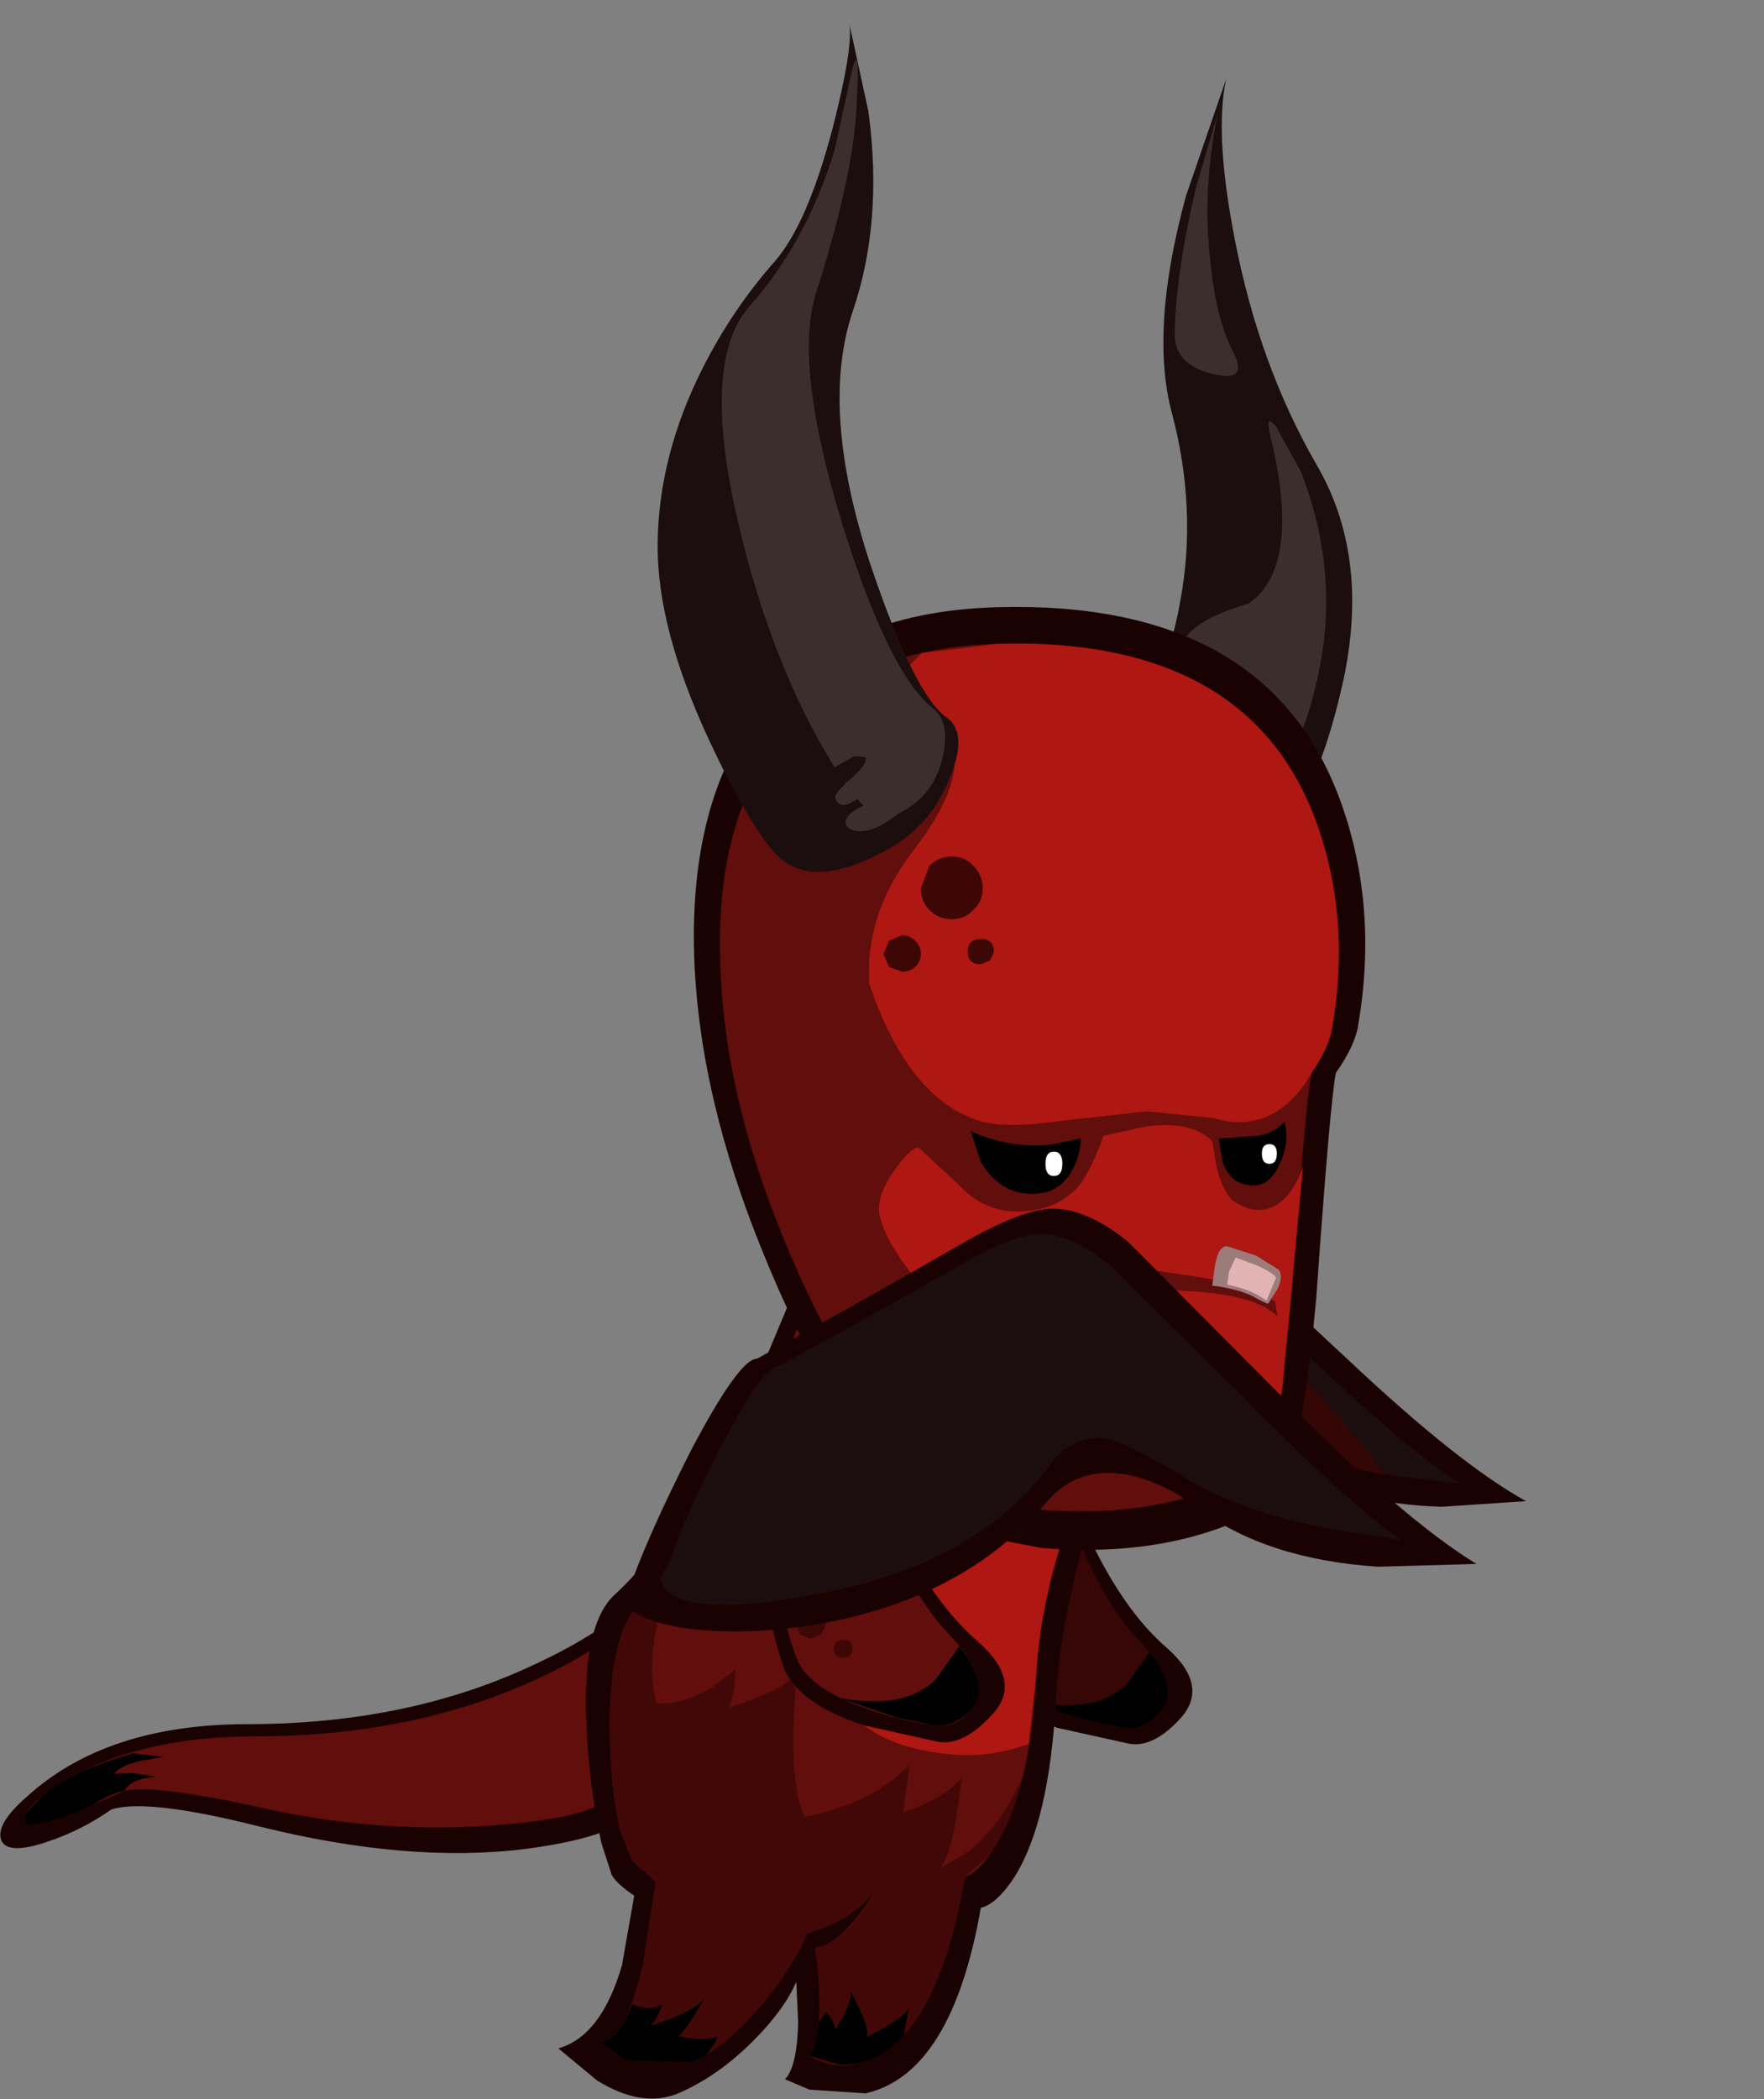 <?xml version="1.0" encoding="UTF-8" standalone="no"?>
<svg xmlns:ffdec="https://www.free-decompiler.com/flash" xmlns:xlink="http://www.w3.org/1999/xlink" ffdec:objectType="frame" height="112.0px" width="94.15px" xmlns="http://www.w3.org/2000/svg">
  <rect width="100%" height="100%" fill="#808080" stroke="none"/>
  <g transform="matrix(1.0, 0.0, 0.0, 1.0, 49.9, 70.9)">
    <use ffdec:characterId="433" height="110.65" transform="matrix(1.0, 0.0, 0.0, 1.0, -49.9, -69.55)" width="81.45" xlink:href="#shape0"/>
  </g>
  <defs>
    <g id="shape0" transform="matrix(1.0, 0.0, 0.0, 1.0, 49.9, 69.55)">
      <path d="M7.2 -4.55 Q9.8 -6.2 11.15 -6.35 12.8 -6.55 14.9 -5.0 L22.1 1.7 Q28.0 7.25 31.55 9.2 L27.05 9.5 Q21.85 9.35 18.6 7.15 16.55 5.75 14.7 5.7 12.8 5.7 11.7 7.1 7.8 12.1 0.25 13.4 -6.6 14.6 -7.6 12.6 L-7.65 12.55 Q-7.8 12.2 -7.35 11.7 -6.65 9.35 -4.9 5.5 -2.85 1.15 -2.0 1.1 2.55 -1.6 7.2 -4.55" fill="#1a0202" fill-rule="evenodd" stroke="none"/>
      <path d="M7.2 -3.6 Q9.45 -5.05 10.7 -5.15 12.15 -5.3 14.0 -3.95 L20.3 1.8 Q25.35 6.55 28.0 8.25 L24.55 7.85 Q20.6 7.2 17.95 5.8 15.3 4.35 14.5 4.2 12.8 3.8 11.7 5.4 8.55 10.05 1.45 11.8 -5.05 13.4 -5.95 11.65 L-6.0 11.6 -5.7 10.8 Q-5.1 8.7 -3.55 5.35 -1.7 1.5 -0.95 1.45 L7.2 -3.6" fill="#1c0e0e" fill-rule="evenodd" stroke="none"/>
      <path d="M11.35 -0.85 L11.85 -1.4 13.8 -1.65 Q17.5 -0.75 24.05 7.8 20.35 7.1 17.95 5.8 15.3 4.35 14.5 4.2 12.8 3.8 11.7 5.4 8.55 10.05 1.45 11.8 -5.05 13.4 -5.95 11.65 L-6.0 11.6 -5.7 10.8 Q-5.1 8.65 -3.35 4.95 2.1 0.7 5.65 -1.0 10.5 -3.35 11.35 -0.85" fill="#330706" fill-rule="evenodd" stroke="none"/>
      <path d="M-47.45 27.4 Q-49.55 28.1 -49.85 27.25 -50.1 26.4 -48.5 25.0 -44.25 21.1 -36.7 21.1 -28.15 21.1 -21.45 17.95 -18.1 16.4 -16.35 14.8 -15.3 14.9 -15.2 19.95 -15.15 24.9 -16.0 25.8 -17.2 27.15 -21.8 27.75 -28.05 28.55 -36.1 26.55 -42.05 25.05 -43.95 25.65 -45.6 26.8 -47.45 27.4" fill="#1a0202" fill-rule="evenodd" stroke="none"/>
      <path d="M-22.4 19.2 Q-19.3 17.9 -17.65 16.65 -16.7 16.7 -16.75 20.55 -16.8 24.3 -17.55 25.1 -18.45 26.1 -23.55 26.5 -29.6 26.95 -35.75 25.6 -41.6 24.3 -43.25 24.65 L-46.35 26.0 -48.45 26.1 Q-48.6 25.55 -47.1 24.55 -42.95 21.75 -36.25 21.75 -28.6 21.75 -22.4 19.2" fill="#620e0c" fill-rule="evenodd" stroke="none"/>
      <path d="M-42.35 23.05 Q-43.5 23.3 -43.8 23.75 L-42.85 23.7 -41.6 23.9 -42.25 24.0 Q-43.0 24.2 -43.25 24.65 -43.8 24.75 -44.6 25.2 -45.6 25.75 -46.35 26.0 -49.6 27.1 -48.15 25.45 -46.75 23.8 -42.8 22.65 L-41.2 22.85 -42.35 23.05" fill="#000000" fill-rule="evenodd" stroke="none"/>
      <path d="M7.45 9.35 Q9.6 14.65 12.4 17.05 14.7 19.1 13.05 20.85 11.65 22.35 10.4 22.15 L6.55 21.3 Q3.2 20.15 2.55 18.3 1.75 15.95 1.6 13.65 1.4 11.15 2.05 9.45 2.85 7.25 4.1 5.35 5.55 3.2 5.85 4.5 L7.45 9.35" fill="#1a0202" fill-rule="evenodd" stroke="none"/>
      <path d="M5.55 4.2 L6.85 9.05 Q8.65 14.3 10.85 16.6 13.15 18.95 12.1 20.4 11.3 21.45 10.1 21.3 L6.65 20.45 Q3.65 19.35 3.1 17.75 2.4 15.55 2.1 12.95 1.75 9.95 2.25 8.5 2.95 6.55 4.05 4.9 5.3 3.0 5.55 4.2" fill="#360706" fill-rule="evenodd" stroke="none"/>
      <path d="M11.45 17.25 Q13.1 19.3 12.0 20.5 11.15 21.45 10.1 21.3 L8.25 20.9 Q6.55 20.5 5.35 19.9 8.65 20.55 10.25 18.95 L11.45 17.25" fill="#000000" fill-rule="evenodd" stroke="none"/>
      <path d="M3.95 15.35 Q4.7 15.35 4.7 16.15 L4.45 16.7 3.9 16.9 3.4 16.65 Q3.15 16.45 3.15 16.1 3.15 15.35 3.95 15.35" fill="#3d0706" fill-rule="evenodd" stroke="none"/>
      <path d="M5.55 16.95 Q6.0 16.95 6.0 17.4 L5.55 17.85 Q5.1 17.85 5.1 17.4 5.1 16.95 5.55 16.95" fill="#3d0706" fill-rule="evenodd" stroke="none"/>
      <path d="M5.55 15.1 Q5.95 15.1 5.85 15.45 L5.55 15.75 Q5.25 15.75 5.25 15.4 5.25 15.1 5.55 15.1" fill="#3d0706" fill-rule="evenodd" stroke="none"/>
      <path d="M-5.35 -7.2 Q-4.8 -8.9 4.25 -5.55 13.25 -2.15 12.25 -0.15 10.6 3.15 9.0 7.95 6.7 14.8 6.45 19.9 6.1 26.3 4.25 29.25 3.3 30.7 2.45 30.9 0.9 39.75 -3.7 40.8 L-6.7 40.6 -8.0 40.05 Q-7.35 39.35 -7.3 37.0 L-7.4 34.85 Q-8.05 36.35 -9.7 38.0 -11.6 39.9 -13.7 40.8 -15.65 41.6 -18.05 40.1 L-20.1 38.4 Q-17.8 37.75 -16.7 33.95 L-16.05 30.25 Q-16.95 29.65 -17.25 29.15 L-17.8 27.45 Q-18.45 24.5 -18.6 21.15 -18.85 15.75 -17.05 14.15 -13.3 10.7 -8.95 1.4 L-5.35 -7.2" fill="#1a0202" fill-rule="evenodd" stroke="none"/>
      <path d="M-5.25 -5.55 Q-4.7 -7.15 3.7 -4.0 12.1 -0.85 11.2 1.0 8.9 5.55 7.95 8.0 5.65 13.85 5.4 18.55 5.1 24.5 3.3 27.45 2.45 28.95 1.6 29.25 0.15 37.5 -3.45 39.0 -5.2 39.7 -6.7 38.8 -6.2 38.25 -6.15 36.15 -6.15 34.45 -6.4 33.05 -4.95 32.85 -3.25 30.1 L-4.15 30.95 Q-5.2 31.75 -6.8 32.25 -10.65 38.15 -13.0 39.15 L-16.5 39.05 -17.85 38.05 Q-16.45 38.0 -15.55 33.75 L-14.9 29.5 -16.15 28.4 -16.8 26.75 Q-17.35 24.45 -17.35 20.95 -17.3 16.05 -15.65 14.55 -12.15 11.35 -8.35 2.6 L-5.25 -5.55" fill="#620e0c" fill-rule="evenodd" stroke="none"/>
      <path d="M0.25 28.8 L1.8 27.9 Q3.6 26.45 4.7 23.85 4.0 26.75 2.7 28.3 L1.6 29.25 Q0.15 37.5 -3.45 39.0 -5.2 39.7 -6.7 38.8 -6.2 38.25 -6.15 36.2 -6.15 34.5 -6.4 33.05 -4.7 32.7 -3.25 30.1 -4.5 31.6 -6.8 32.25 -7.45 33.85 -9.05 35.85 -11.1 38.35 -13.0 39.15 L-16.5 39.05 -17.85 38.05 Q-16.45 38.0 -15.55 33.75 L-14.9 29.5 -16.15 28.4 -16.8 26.75 Q-17.35 24.45 -17.35 20.95 -17.3 16.05 -15.65 14.55 L-13.65 12.25 Q-15.7 17.0 -14.85 20.0 -13.35 20.05 -11.85 19.1 L-10.65 18.2 Q-10.65 19.1 -10.95 20.2 -7.75 19.2 -7.4 18.25 L-7.55 21.35 Q-7.6 24.75 -6.95 26.05 -3.35 25.35 -1.35 23.25 L-1.7 25.8 Q0.45 25.1 1.45 23.95 L1.15 26.0 Q0.8 28.2 0.25 28.8" fill="#420807" fill-rule="evenodd" stroke="none"/>
      <path d="M-1.0 10.35 L6.9 10.95 Q5.6 14.8 5.4 18.55 L5.0 22.15 Q2.5 23.1 -0.35 22.55 -3.15 22.05 -4.55 20.45 -5.85 18.95 -3.55 14.5 L-1.0 10.35" fill="#af1712" fill-rule="evenodd" stroke="none"/>
      <path d="M-16.15 36.05 Q-15.2 36.45 -14.55 36.05 -14.9 37.0 -15.2 37.2 -12.7 36.4 -12.25 35.65 -13.35 37.55 -13.7 37.75 -12.2 38.05 -11.6 37.75 L-11.7 38.05 -12.2 38.75 -13.0 39.15 -16.5 39.05 -17.85 38.05 Q-16.9 38.0 -16.15 36.05" fill="#000000" fill-rule="evenodd" stroke="none"/>
      <path d="M-1.65 37.7 Q-3.2 39.4 -5.1 39.25 L-6.7 38.8 Q-6.35 38.45 -6.2 37.0 L-5.8 36.45 -5.5 36.85 -5.3 37.35 Q-4.45 36.1 -4.5 35.35 -3.4 37.4 -3.65 37.8 -1.5 36.7 -1.4 36.2 L-1.65 37.7" fill="#000000" fill-rule="evenodd" stroke="none"/>
      <path d="M-4.6 3.5 L-2.95 8.6 Q-0.65 14.15 2.3 16.7 4.75 18.85 3.0 20.65 1.5 22.25 0.2 22.05 L-3.85 21.15 Q-7.4 19.95 -8.1 18.0 -8.9 15.6 -9.1 13.15 -9.25 10.5 -8.6 8.7 -7.75 6.35 -6.45 4.35 -4.95 2.1 -4.6 3.5" fill="#1a0202" fill-rule="evenodd" stroke="none"/>
      <path d="M-4.9 3.15 L-3.5 8.25 Q-1.65 13.8 0.7 16.25 3.1 18.75 2.0 20.2 1.15 21.4 -0.1 21.15 -1.95 20.9 -3.7 20.25 -6.9 19.15 -7.45 17.4 -8.25 15.2 -8.55 12.35 -8.95 9.25 -8.4 7.7 -7.65 5.65 -6.5 3.95 -5.15 1.95 -4.9 3.15" fill="#620e0c" fill-rule="evenodd" stroke="none"/>
      <path d="M1.3 16.95 Q3.05 19.1 1.9 20.35 0.95 21.35 -0.1 21.15 L-2.05 20.75 -5.1 19.7 Q-1.6 20.35 0.05 18.7 L1.3 16.95" fill="#000000" fill-rule="evenodd" stroke="none"/>
      <path d="M-6.65 16.55 L-7.2 16.3 -7.45 15.7 -7.2 15.15 Q-6.95 14.9 -6.6 14.9 -6.25 14.9 -6.05 15.15 -5.8 15.4 -5.8 15.75 L-6.05 16.3 -6.65 16.55" fill="#3d0706" fill-rule="evenodd" stroke="none"/>
      <path d="M-4.9 16.6 Q-4.4 16.6 -4.4 17.05 -4.4 17.55 -4.9 17.55 -5.4 17.55 -5.4 17.05 L-5.25 16.7 -4.9 16.6" fill="#3d0706" fill-rule="evenodd" stroke="none"/>
      <path d="M-4.9 14.65 Q-4.55 14.65 -4.55 15.0 -4.55 15.3 -4.9 15.3 L-5.25 14.95 Q-5.25 14.65 -4.9 14.65" fill="#3d0706" fill-rule="evenodd" stroke="none"/>
      <path d="M15.55 -66.7 Q14.9 -63.8 16.0 -58.15 17.3 -51.4 20.4 -46.05 23.35 -40.95 21.65 -33.95 20.4 -28.65 18.5 -26.75 17.35 -25.65 12.9 -28.65 8.5 -31.65 10.25 -32.9 12.3 -34.3 13.1 -38.85 14.0 -43.75 12.65 -48.85 11.45 -53.3 13.4 -60.45 L15.55 -66.7" fill="#1c0e0e" fill-rule="evenodd" stroke="none"/>
      <path d="M15.1 -64.85 Q14.25 -60.8 14.7 -56.95 15.0 -53.9 15.9 -52.15 16.8 -50.45 14.8 -50.95 12.8 -51.45 12.8 -53.05 12.85 -56.35 13.95 -60.95 L15.1 -64.85" fill="#3d2e2e" fill-rule="evenodd" stroke="none"/>
      <path d="M17.9 -47.65 Q17.6 -48.85 18.2 -48.15 L19.55 -45.7 Q21.55 -40.5 20.55 -35.35 19.5 -29.95 17.1 -28.55 L13.8 -28.45 Q12.9 -28.8 11.65 -29.85 L10.6 -30.8 Q12.85 -34.95 13.1 -36.25 13.35 -37.7 16.75 -38.7 19.6 -40.7 17.9 -47.65" fill="#3d2e2e" fill-rule="evenodd" stroke="none"/>
      <path d="M3.3 -38.5 Q17.85 -38.9 21.7 -28.0 23.65 -22.5 22.6 -16.25 22.45 -15.15 21.4 -13.65 21.1 -12.2 20.35 -1.6 19.4 8.5 18.05 9.3 12.95 12.3 5.7 11.7 L-0.55 10.5 Q-5.8 4.3 -9.15 -4.0 -12.6 -12.4 -12.85 -19.9 -13.1 -28.1 -9.45 -32.9 -5.3 -38.25 3.3 -38.5" fill="#1a0202" fill-rule="evenodd" stroke="none"/>
      <path d="M3.4 -36.55 Q16.85 -36.9 20.4 -26.9 22.2 -21.85 21.2 -16.05 21.05 -15.05 20.1 -13.65 19.8 -12.3 19.1 -2.5 18.3 6.8 17.05 7.5 12.3 10.2 5.65 9.65 L-0.1 8.6 Q-4.95 2.85 -8.05 -4.75 -11.25 -12.5 -11.45 -19.4 -11.75 -26.95 -8.35 -31.35 -4.5 -36.35 3.4 -36.55" fill="#620e0c" fill-rule="evenodd" stroke="none"/>
      <path d="M-0.7 -36.05 L3.4 -36.55 Q16.85 -36.9 20.4 -26.9 22.2 -21.85 21.2 -16.05 21.05 -15.05 20.1 -13.65 19.1 -11.85 17.55 -11.25 16.25 -10.8 14.85 -11.25 L11.3 -11.6 6.8 -11.1 Q3.75 -10.65 2.35 -11.1 -1.15 -12.2 -3.2 -17.55 L-3.5 -18.4 Q-3.75 -22.1 -1.2 -25.45 2.05 -29.65 0.6 -31.8 -0.35 -33.25 -3.15 -33.6 L-0.7 -36.05" fill="#af1712" fill-rule="evenodd" stroke="none"/>
      <path d="M-4.55 -69.55 L-3.55 -64.95 Q-2.75 -59.05 -4.4 -54.25 -6.15 -49.0 -3.45 -40.8 -1.1 -33.8 0.65 -32.6 1.8 -31.75 0.75 -29.3 -0.3 -26.7 -2.75 -25.45 -6.75 -23.3 -8.6 -25.45 -10.1 -27.2 -12.05 -31.4 -14.85 -37.4 -14.8 -41.9 -14.75 -46.55 -12.45 -51.15 -10.85 -54.35 -8.55 -56.95 -6.8 -58.95 -5.45 -64.1 -4.4 -68.2 -4.55 -69.55" fill="#1c0e0e" fill-rule="evenodd" stroke="none"/>
      <path d="M10.8 -3.25 Q5.95 -3.35 3.1 -1.8 1.7 -1.05 1.25 -0.25 -2.3 -3.65 -2.9 -5.85 -3.25 -6.9 -2.2 -8.4 -1.25 -9.75 -0.85 -9.65 L1.35 -7.6 Q2.95 -5.9 5.4 -6.35 6.8 -6.6 7.7 -7.65 8.35 -8.5 9.0 -10.3 L11.3 -10.8 Q13.75 -11.1 14.8 -10.0 L15.05 -8.55 Q15.45 -7.05 16.1 -6.7 17.7 -5.8 18.85 -7.15 19.4 -7.85 19.65 -8.7 L18.55 3.1 Q18.15 5.95 16.0 6.25 L12.35 5.95 5.9 7.0 Q2.75 7.45 2.25 4.35 2.15 3.75 2.45 2.55 L2.6 1.05 Q3.55 -1.65 10.2 -2.0 16.6 -2.3 18.3 -0.65 L18.15 -1.45 Q17.2 -2.05 15.1 -2.6 L10.8 -3.25" fill="#af1712" fill-rule="evenodd" stroke="none"/>
      <path d="M1.9 -10.55 Q3.85 -9.65 6.05 -9.8 L7.8 -10.15 Q7.75 -9.3 7.4 -8.6 6.7 -7.15 5.1 -7.2 3.4 -7.25 2.45 -8.9 L1.9 -10.55" fill="#000000" fill-rule="evenodd" stroke="none"/>
      <path d="M15.15 -10.15 L17.25 -10.3 Q18.15 -10.45 18.65 -11.05 18.95 -10.05 18.45 -8.9 17.95 -7.7 17.1 -7.65 15.8 -7.6 15.35 -8.9 L15.15 -10.15" fill="#000000" fill-rule="evenodd" stroke="none"/>
      <path d="M2.55 -23.5 Q2.55 -22.8 2.05 -22.35 1.6 -21.85 0.9 -21.85 0.2 -21.85 -0.3 -22.35 -0.75 -22.8 -0.75 -23.5 L-0.3 -24.7 Q0.2 -25.2 0.9 -25.2 1.6 -25.2 2.05 -24.7 2.55 -24.2 2.55 -23.5" fill="#3d0706" fill-rule="evenodd" stroke="none"/>
      <path d="M-0.75 -20.0 Q-0.75 -19.6 -1.05 -19.3 -1.35 -19.05 -1.75 -19.05 L-2.45 -19.3 -2.75 -20.0 -2.45 -20.7 -1.75 -21.0 Q-1.35 -21.0 -1.05 -20.7 -0.75 -20.4 -0.75 -20.0" fill="#3d0706" fill-rule="evenodd" stroke="none"/>
      <path d="M3.15 -20.1 L2.95 -19.65 2.45 -19.45 Q1.75 -19.45 1.75 -20.1 1.75 -20.8 2.45 -20.8 3.15 -20.8 3.15 -20.1" fill="#3d0706" fill-rule="evenodd" stroke="none"/>
      <path d="M4.7 -1.95 Q4.5 -2.5 4.45 -3.15 4.3 -4.4 4.9 -4.6 L7.1 -4.9 8.75 -4.75 8.95 -3.65 Q8.9 -2.75 8.65 -2.7 L7.25 -2.55 4.7 -1.95" fill="#9c7b7b" fill-rule="evenodd" stroke="none"/>
      <path d="M14.8 -2.3 L14.95 -3.4 Q15.15 -4.45 15.6 -4.4 L17.15 -3.9 18.35 -3.15 Q18.6 -2.8 18.3 -2.15 L17.8 -1.35 Q17.75 -1.3 17.2 -1.6 16.4 -2.1 14.8 -2.3" fill="#9c7b7b" fill-rule="evenodd" stroke="none"/>
      <path d="M6.8 -8.8 Q6.8 -8.15 6.35 -8.15 5.9 -8.15 5.9 -8.8 5.9 -9.45 6.35 -9.45 6.8 -9.45 6.8 -8.8" fill="#ffffff" fill-rule="evenodd" stroke="none"/>
      <path d="M18.25 -9.35 Q18.25 -8.8 17.85 -8.8 17.45 -8.8 17.45 -9.35 17.45 -9.85 17.85 -9.85 18.25 -9.85 18.25 -9.35" fill="#ffffff" fill-rule="evenodd" stroke="none"/>
      <path d="M15.6 -2.35 L15.7 -3.05 16.05 -3.8 17.25 -3.35 Q18.2 -2.9 18.2 -2.7 L17.7 -1.5 Q16.9 -2.1 15.6 -2.35" fill="#e2b3b3" fill-rule="evenodd" stroke="none"/>
      <path d="M5.25 -2.35 L5.05 -3.2 Q4.9 -4.1 5.2 -4.2 L6.9 -4.45 8.45 -4.4 8.7 -3.55 8.6 -2.85 5.25 -2.35" fill="#e2b3b3" fill-rule="evenodd" stroke="none"/>
      <path d="M-1.6 -28.1 Q-1.45 -27.75 -2.65 -27.0 -3.45 -26.5 -4.1 -26.55 -4.6 -26.6 -4.75 -26.9 -4.95 -27.55 -3.1 -28.2 L-2.1 -28.4 Q-1.65 -28.35 -1.6 -28.1" fill="#3d2e2e" fill-rule="evenodd" stroke="none"/>
      <path d="M-2.3 -29.8 Q-2.2 -29.55 -3.3 -28.75 L-4.6 -28.0 Q-5.05 -27.85 -5.25 -28.15 -5.65 -28.6 -3.85 -29.7 L-2.3 -29.8" fill="#3d2e2e" fill-rule="evenodd" stroke="none"/>
      <path d="M-5.35 -62.9 L-4.45 -67.05 Q-3.95 -69.05 -4.2 -64.9 -4.45 -61.2 -6.35 -55.25 -7.55 -51.45 -4.95 -42.95 -2.45 -34.95 -0.1 -33.1 0.85 -32.35 0.4 -30.45 -0.1 -28.25 -2.25 -27.35 -3.25 -26.9 -4.8 -29.1 L-4.6 -29.25 Q-3.55 -30.15 -3.7 -30.5 L-4.3 -30.55 -5.2 -30.05 -5.35 -29.95 Q-8.65 -35.25 -10.45 -42.8 -12.55 -51.55 -9.9 -54.55 -6.85 -58.0 -5.35 -62.9" fill="#3d2e2e" fill-rule="evenodd" stroke="none"/>
      <path d="M1.45 -4.55 Q4.5 -6.3 6.1 -6.4 8.0 -6.5 10.3 -4.65 L18.35 3.45 Q24.9 10.1 28.9 12.55 L23.65 12.7 Q17.65 12.3 14.0 9.55 11.7 7.85 9.55 7.7 7.4 7.6 6.05 9.15 1.3 14.8 -7.5 15.95 -10.85 16.35 -13.55 15.95 -16.1 15.5 -16.55 14.6 L-16.55 14.55 Q-16.75 14.2 -16.2 13.55 -15.2 10.8 -13.05 6.55 -10.45 1.6 -9.5 1.6 -4.1 -1.35 1.45 -4.55" fill="#1a0202" fill-rule="evenodd" stroke="none"/>
      <path d="M1.35 -3.4 Q4.05 -4.95 5.45 -5.05 7.15 -5.15 9.2 -3.5 L16.25 3.45 Q21.9 9.2 24.85 11.25 L20.9 10.65 Q16.3 9.75 13.35 7.95 10.35 6.15 9.45 5.95 7.5 5.45 6.15 7.25 2.3 12.5 -6.0 14.1 -13.6 15.6 -14.6 13.55 L-14.6 13.5 Q-14.7 13.15 -14.25 12.65 -13.45 10.25 -11.5 6.45 -9.2 2.0 -8.35 2.0 -3.55 -0.6 1.35 -3.4" fill="#1c0e0e" fill-rule="evenodd" stroke="none"/>
    </g>
  </defs>
</svg>
